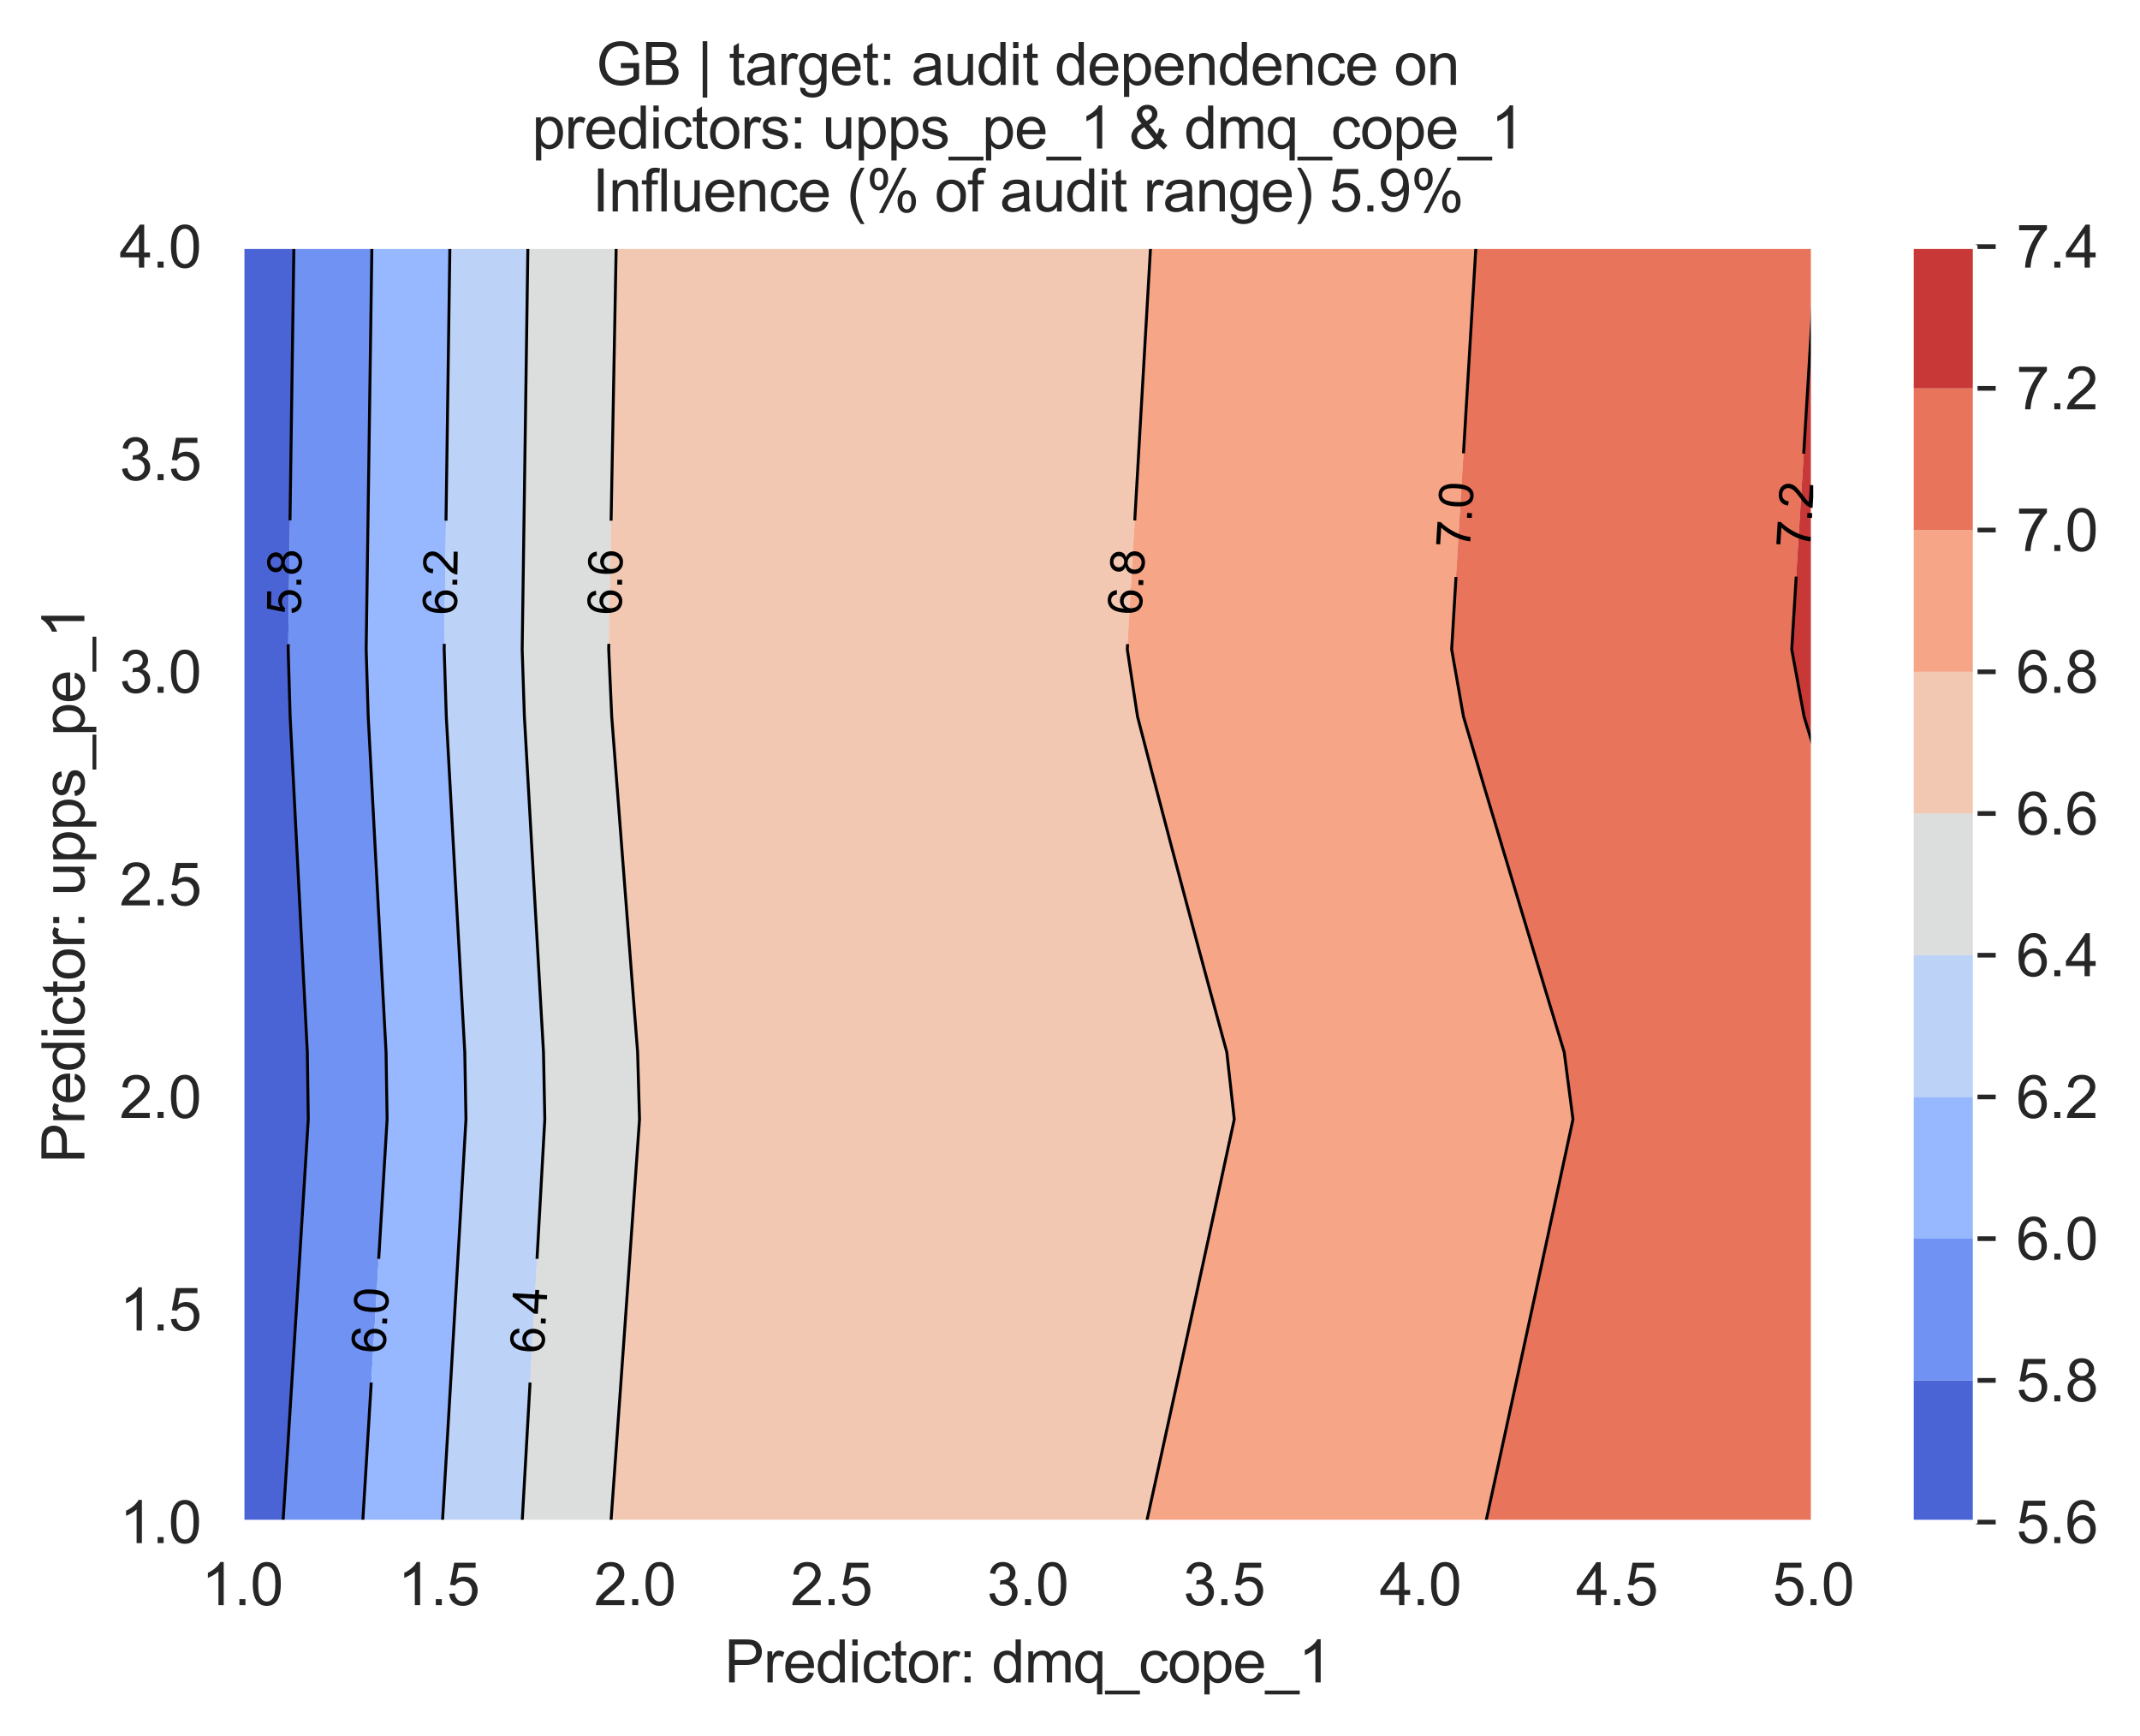 <?xml version="1.0" encoding="utf-8" standalone="no"?>
<!DOCTYPE svg PUBLIC "-//W3C//DTD SVG 1.1//EN"
  "http://www.w3.org/Graphics/SVG/1.1/DTD/svg11.dtd">
<svg xmlns:xlink="http://www.w3.org/1999/xlink" width="364.827pt" height="296.003pt" viewBox="0 0 364.827 296.003" xmlns="http://www.w3.org/2000/svg" version="1.1">
 <defs>
  <style type="text/css">*{stroke-linejoin: round; stroke-linecap: butt}</style>
 </defs>
 <g id="figure_1">
  <g id="patch_1">
   <path d="M 0 296.003 
L 364.827 296.003 
L 364.827 0 
L 0 0 
z
" style="fill: #ffffff"/>
  </g>
  <g id="axes_1">
   <g id="patch_2">
    <path d="M 41.275 259.483 
L 309.115 259.483 
L 309.115 42.043 
L 41.275 42.043 
z
" style="fill: #eaeaf2"/>
   </g>
   <g id="matplotlib.axis_1">
    <g id="xtick_1">
     <g id="line2d_1">
      <path d="M 41.275 259.483 
L 41.275 42.043 
" clip-path="url(#p8c247f3e00)" style="fill: none; stroke: #ffffff; stroke-width: 0.8; stroke-linecap: round"/>
     </g>
     <g id="text_1">
      <!-- 1.0 -->
      <g style="fill: #262626" transform="translate(34.325 273.641)scale(0.1 -0.1)">
       <defs>
        <path id="ArialMT-31" d="M 2384 0 
L 1822 0 
L 1822 3584 
Q 1619 3391 1289 3197 
Q 959 3003 697 2906 
L 697 3450 
Q 1169 3672 1522 3987 
Q 1875 4303 2022 4600 
L 2384 4600 
L 2384 0 
z
" transform="scale(0.016)"/>
        <path id="ArialMT-2e" d="M 581 0 
L 581 641 
L 1222 641 
L 1222 0 
L 581 0 
z
" transform="scale(0.016)"/>
        <path id="ArialMT-30" d="M 266 2259 
Q 266 3072 433 3567 
Q 600 4063 929 4331 
Q 1259 4600 1759 4600 
Q 2128 4600 2406 4451 
Q 2684 4303 2865 4023 
Q 3047 3744 3150 3342 
Q 3253 2941 3253 2259 
Q 3253 1453 3087 958 
Q 2922 463 2592 192 
Q 2263 -78 1759 -78 
Q 1097 -78 719 397 
Q 266 969 266 2259 
z
M 844 2259 
Q 844 1131 1108 757 
Q 1372 384 1759 384 
Q 2147 384 2411 759 
Q 2675 1134 2675 2259 
Q 2675 3391 2411 3762 
Q 2147 4134 1753 4134 
Q 1366 4134 1134 3806 
Q 844 3388 844 2259 
z
" transform="scale(0.016)"/>
       </defs>
       <use xlink:href="#ArialMT-31"/>
       <use xlink:href="#ArialMT-2e" x="55.615"/>
       <use xlink:href="#ArialMT-30" x="83.398"/>
      </g>
     </g>
    </g>
    <g id="xtick_2">
     <g id="line2d_2">
      <path d="M 74.755 259.483 
L 74.755 42.043 
" clip-path="url(#p8c247f3e00)" style="fill: none; stroke: #ffffff; stroke-width: 0.8; stroke-linecap: round"/>
     </g>
     <g id="text_2">
      <!-- 1.5 -->
      <g style="fill: #262626" transform="translate(67.805 273.641)scale(0.1 -0.1)">
       <defs>
        <path id="ArialMT-35" d="M 266 1200 
L 856 1250 
Q 922 819 1161 601 
Q 1400 384 1738 384 
Q 2144 384 2425 690 
Q 2706 997 2706 1503 
Q 2706 1984 2436 2262 
Q 2166 2541 1728 2541 
Q 1456 2541 1237 2417 
Q 1019 2294 894 2097 
L 366 2166 
L 809 4519 
L 3088 4519 
L 3088 3981 
L 1259 3981 
L 1013 2750 
Q 1425 3038 1878 3038 
Q 2478 3038 2890 2622 
Q 3303 2206 3303 1553 
Q 3303 931 2941 478 
Q 2500 -78 1738 -78 
Q 1113 -78 717 272 
Q 322 622 266 1200 
z
" transform="scale(0.016)"/>
       </defs>
       <use xlink:href="#ArialMT-31"/>
       <use xlink:href="#ArialMT-2e" x="55.615"/>
       <use xlink:href="#ArialMT-35" x="83.398"/>
      </g>
     </g>
    </g>
    <g id="xtick_3">
     <g id="line2d_3">
      <path d="M 108.235 259.483 
L 108.235 42.043 
" clip-path="url(#p8c247f3e00)" style="fill: none; stroke: #ffffff; stroke-width: 0.8; stroke-linecap: round"/>
     </g>
     <g id="text_3">
      <!-- 2.0 -->
      <g style="fill: #262626" transform="translate(101.285 273.641)scale(0.1 -0.1)">
       <defs>
        <path id="ArialMT-32" d="M 3222 541 
L 3222 0 
L 194 0 
Q 188 203 259 391 
Q 375 700 629 1000 
Q 884 1300 1366 1694 
Q 2113 2306 2375 2664 
Q 2638 3022 2638 3341 
Q 2638 3675 2398 3904 
Q 2159 4134 1775 4134 
Q 1369 4134 1125 3890 
Q 881 3647 878 3216 
L 300 3275 
Q 359 3922 746 4261 
Q 1134 4600 1788 4600 
Q 2447 4600 2831 4234 
Q 3216 3869 3216 3328 
Q 3216 3053 3103 2787 
Q 2991 2522 2730 2228 
Q 2469 1934 1863 1422 
Q 1356 997 1212 845 
Q 1069 694 975 541 
L 3222 541 
z
" transform="scale(0.016)"/>
       </defs>
       <use xlink:href="#ArialMT-32"/>
       <use xlink:href="#ArialMT-2e" x="55.615"/>
       <use xlink:href="#ArialMT-30" x="83.398"/>
      </g>
     </g>
    </g>
    <g id="xtick_4">
     <g id="line2d_4">
      <path d="M 141.715 259.483 
L 141.715 42.043 
" clip-path="url(#p8c247f3e00)" style="fill: none; stroke: #ffffff; stroke-width: 0.8; stroke-linecap: round"/>
     </g>
     <g id="text_4">
      <!-- 2.5 -->
      <g style="fill: #262626" transform="translate(134.765 273.641)scale(0.1 -0.1)">
       <use xlink:href="#ArialMT-32"/>
       <use xlink:href="#ArialMT-2e" x="55.615"/>
       <use xlink:href="#ArialMT-35" x="83.398"/>
      </g>
     </g>
    </g>
    <g id="xtick_5">
     <g id="line2d_5">
      <path d="M 175.195 259.483 
L 175.195 42.043 
" clip-path="url(#p8c247f3e00)" style="fill: none; stroke: #ffffff; stroke-width: 0.8; stroke-linecap: round"/>
     </g>
     <g id="text_5">
      <!-- 3.0 -->
      <g style="fill: #262626" transform="translate(168.245 273.641)scale(0.1 -0.1)">
       <defs>
        <path id="ArialMT-33" d="M 269 1209 
L 831 1284 
Q 928 806 1161 595 
Q 1394 384 1728 384 
Q 2125 384 2398 659 
Q 2672 934 2672 1341 
Q 2672 1728 2419 1979 
Q 2166 2231 1775 2231 
Q 1616 2231 1378 2169 
L 1441 2663 
Q 1497 2656 1531 2656 
Q 1891 2656 2178 2843 
Q 2466 3031 2466 3422 
Q 2466 3731 2256 3934 
Q 2047 4138 1716 4138 
Q 1388 4138 1169 3931 
Q 950 3725 888 3313 
L 325 3413 
Q 428 3978 793 4289 
Q 1159 4600 1703 4600 
Q 2078 4600 2393 4439 
Q 2709 4278 2876 4000 
Q 3044 3722 3044 3409 
Q 3044 3113 2884 2869 
Q 2725 2625 2413 2481 
Q 2819 2388 3044 2092 
Q 3269 1797 3269 1353 
Q 3269 753 2831 336 
Q 2394 -81 1725 -81 
Q 1122 -81 723 278 
Q 325 638 269 1209 
z
" transform="scale(0.016)"/>
       </defs>
       <use xlink:href="#ArialMT-33"/>
       <use xlink:href="#ArialMT-2e" x="55.615"/>
       <use xlink:href="#ArialMT-30" x="83.398"/>
      </g>
     </g>
    </g>
    <g id="xtick_6">
     <g id="line2d_6">
      <path d="M 208.675 259.483 
L 208.675 42.043 
" clip-path="url(#p8c247f3e00)" style="fill: none; stroke: #ffffff; stroke-width: 0.8; stroke-linecap: round"/>
     </g>
     <g id="text_6">
      <!-- 3.5 -->
      <g style="fill: #262626" transform="translate(201.725 273.641)scale(0.1 -0.1)">
       <use xlink:href="#ArialMT-33"/>
       <use xlink:href="#ArialMT-2e" x="55.615"/>
       <use xlink:href="#ArialMT-35" x="83.398"/>
      </g>
     </g>
    </g>
    <g id="xtick_7">
     <g id="line2d_7">
      <path d="M 242.155 259.483 
L 242.155 42.043 
" clip-path="url(#p8c247f3e00)" style="fill: none; stroke: #ffffff; stroke-width: 0.8; stroke-linecap: round"/>
     </g>
     <g id="text_7">
      <!-- 4.0 -->
      <g style="fill: #262626" transform="translate(235.205 273.641)scale(0.1 -0.1)">
       <defs>
        <path id="ArialMT-34" d="M 2069 0 
L 2069 1097 
L 81 1097 
L 81 1613 
L 2172 4581 
L 2631 4581 
L 2631 1613 
L 3250 1613 
L 3250 1097 
L 2631 1097 
L 2631 0 
L 2069 0 
z
M 2069 1613 
L 2069 3678 
L 634 1613 
L 2069 1613 
z
" transform="scale(0.016)"/>
       </defs>
       <use xlink:href="#ArialMT-34"/>
       <use xlink:href="#ArialMT-2e" x="55.615"/>
       <use xlink:href="#ArialMT-30" x="83.398"/>
      </g>
     </g>
    </g>
    <g id="xtick_8">
     <g id="line2d_8">
      <path d="M 275.635 259.483 
L 275.635 42.043 
" clip-path="url(#p8c247f3e00)" style="fill: none; stroke: #ffffff; stroke-width: 0.8; stroke-linecap: round"/>
     </g>
     <g id="text_8">
      <!-- 4.5 -->
      <g style="fill: #262626" transform="translate(268.685 273.641)scale(0.1 -0.1)">
       <use xlink:href="#ArialMT-34"/>
       <use xlink:href="#ArialMT-2e" x="55.615"/>
       <use xlink:href="#ArialMT-35" x="83.398"/>
      </g>
     </g>
    </g>
    <g id="xtick_9">
     <g id="line2d_9">
      <path d="M 309.115 259.483 
L 309.115 42.043 
" clip-path="url(#p8c247f3e00)" style="fill: none; stroke: #ffffff; stroke-width: 0.8; stroke-linecap: round"/>
     </g>
     <g id="text_9">
      <!-- 5.0 -->
      <g style="fill: #262626" transform="translate(302.165 273.641)scale(0.1 -0.1)">
       <use xlink:href="#ArialMT-35"/>
       <use xlink:href="#ArialMT-2e" x="55.615"/>
       <use xlink:href="#ArialMT-30" x="83.398"/>
      </g>
     </g>
    </g>
    <g id="text_10">
     <!-- Predictor: dmq_cope_1 -->
     <g style="fill: #262626" transform="translate(123.502 286.816)scale(0.1 -0.1)">
      <defs>
       <path id="ArialMT-50" d="M 494 0 
L 494 4581 
L 2222 4581 
Q 2678 4581 2919 4538 
Q 3256 4481 3484 4323 
Q 3713 4166 3852 3881 
Q 3991 3597 3991 3256 
Q 3991 2672 3619 2267 
Q 3247 1863 2275 1863 
L 1100 1863 
L 1100 0 
L 494 0 
z
M 1100 2403 
L 2284 2403 
Q 2872 2403 3119 2622 
Q 3366 2841 3366 3238 
Q 3366 3525 3220 3729 
Q 3075 3934 2838 4000 
Q 2684 4041 2272 4041 
L 1100 4041 
L 1100 2403 
z
" transform="scale(0.016)"/>
       <path id="ArialMT-72" d="M 416 0 
L 416 3319 
L 922 3319 
L 922 2816 
Q 1116 3169 1280 3281 
Q 1444 3394 1641 3394 
Q 1925 3394 2219 3213 
L 2025 2691 
Q 1819 2813 1613 2813 
Q 1428 2813 1281 2702 
Q 1134 2591 1072 2394 
Q 978 2094 978 1738 
L 978 0 
L 416 0 
z
" transform="scale(0.016)"/>
       <path id="ArialMT-65" d="M 2694 1069 
L 3275 997 
Q 3138 488 2766 206 
Q 2394 -75 1816 -75 
Q 1088 -75 661 373 
Q 234 822 234 1631 
Q 234 2469 665 2931 
Q 1097 3394 1784 3394 
Q 2450 3394 2872 2941 
Q 3294 2488 3294 1666 
Q 3294 1616 3291 1516 
L 816 1516 
Q 847 969 1125 678 
Q 1403 388 1819 388 
Q 2128 388 2347 550 
Q 2566 713 2694 1069 
z
M 847 1978 
L 2700 1978 
Q 2663 2397 2488 2606 
Q 2219 2931 1791 2931 
Q 1403 2931 1139 2672 
Q 875 2413 847 1978 
z
" transform="scale(0.016)"/>
       <path id="ArialMT-64" d="M 2575 0 
L 2575 419 
Q 2259 -75 1647 -75 
Q 1250 -75 917 144 
Q 584 363 401 755 
Q 219 1147 219 1656 
Q 219 2153 384 2558 
Q 550 2963 881 3178 
Q 1213 3394 1622 3394 
Q 1922 3394 2156 3267 
Q 2391 3141 2538 2938 
L 2538 4581 
L 3097 4581 
L 3097 0 
L 2575 0 
z
M 797 1656 
Q 797 1019 1065 703 
Q 1334 388 1700 388 
Q 2069 388 2326 689 
Q 2584 991 2584 1609 
Q 2584 2291 2321 2609 
Q 2059 2928 1675 2928 
Q 1300 2928 1048 2622 
Q 797 2316 797 1656 
z
" transform="scale(0.016)"/>
       <path id="ArialMT-69" d="M 425 3934 
L 425 4581 
L 988 4581 
L 988 3934 
L 425 3934 
z
M 425 0 
L 425 3319 
L 988 3319 
L 988 0 
L 425 0 
z
" transform="scale(0.016)"/>
       <path id="ArialMT-63" d="M 2588 1216 
L 3141 1144 
Q 3050 572 2676 248 
Q 2303 -75 1759 -75 
Q 1078 -75 664 370 
Q 250 816 250 1647 
Q 250 2184 428 2587 
Q 606 2991 970 3192 
Q 1334 3394 1763 3394 
Q 2303 3394 2647 3120 
Q 2991 2847 3088 2344 
L 2541 2259 
Q 2463 2594 2264 2762 
Q 2066 2931 1784 2931 
Q 1359 2931 1093 2626 
Q 828 2322 828 1663 
Q 828 994 1084 691 
Q 1341 388 1753 388 
Q 2084 388 2306 591 
Q 2528 794 2588 1216 
z
" transform="scale(0.016)"/>
       <path id="ArialMT-74" d="M 1650 503 
L 1731 6 
Q 1494 -44 1306 -44 
Q 1000 -44 831 53 
Q 663 150 594 308 
Q 525 466 525 972 
L 525 2881 
L 113 2881 
L 113 3319 
L 525 3319 
L 525 4141 
L 1084 4478 
L 1084 3319 
L 1650 3319 
L 1650 2881 
L 1084 2881 
L 1084 941 
Q 1084 700 1114 631 
Q 1144 563 1211 522 
Q 1278 481 1403 481 
Q 1497 481 1650 503 
z
" transform="scale(0.016)"/>
       <path id="ArialMT-6f" d="M 213 1659 
Q 213 2581 725 3025 
Q 1153 3394 1769 3394 
Q 2453 3394 2887 2945 
Q 3322 2497 3322 1706 
Q 3322 1066 3130 698 
Q 2938 331 2570 128 
Q 2203 -75 1769 -75 
Q 1072 -75 642 372 
Q 213 819 213 1659 
z
M 791 1659 
Q 791 1022 1069 705 
Q 1347 388 1769 388 
Q 2188 388 2466 706 
Q 2744 1025 2744 1678 
Q 2744 2294 2464 2611 
Q 2184 2928 1769 2928 
Q 1347 2928 1069 2612 
Q 791 2297 791 1659 
z
" transform="scale(0.016)"/>
       <path id="ArialMT-3a" d="M 578 2678 
L 578 3319 
L 1219 3319 
L 1219 2678 
L 578 2678 
z
M 578 0 
L 578 641 
L 1219 641 
L 1219 0 
L 578 0 
z
" transform="scale(0.016)"/>
       <path id="ArialMT-20" transform="scale(0.016)"/>
       <path id="ArialMT-6d" d="M 422 0 
L 422 3319 
L 925 3319 
L 925 2853 
Q 1081 3097 1340 3245 
Q 1600 3394 1931 3394 
Q 2300 3394 2536 3241 
Q 2772 3088 2869 2813 
Q 3263 3394 3894 3394 
Q 4388 3394 4653 3120 
Q 4919 2847 4919 2278 
L 4919 0 
L 4359 0 
L 4359 2091 
Q 4359 2428 4304 2576 
Q 4250 2725 4106 2815 
Q 3963 2906 3769 2906 
Q 3419 2906 3187 2673 
Q 2956 2441 2956 1928 
L 2956 0 
L 2394 0 
L 2394 2156 
Q 2394 2531 2256 2718 
Q 2119 2906 1806 2906 
Q 1569 2906 1367 2781 
Q 1166 2656 1075 2415 
Q 984 2175 984 1722 
L 984 0 
L 422 0 
z
" transform="scale(0.016)"/>
       <path id="ArialMT-71" d="M 2538 -1272 
L 2538 353 
Q 2406 169 2170 47 
Q 1934 -75 1669 -75 
Q 1078 -75 651 397 
Q 225 869 225 1691 
Q 225 2191 398 2587 
Q 572 2984 901 3189 
Q 1231 3394 1625 3394 
Q 2241 3394 2594 2875 
L 2594 3319 
L 3100 3319 
L 3100 -1272 
L 2538 -1272 
z
M 803 1669 
Q 803 1028 1072 708 
Q 1341 388 1716 388 
Q 2075 388 2334 692 
Q 2594 997 2594 1619 
Q 2594 2281 2320 2615 
Q 2047 2950 1678 2950 
Q 1313 2950 1058 2639 
Q 803 2328 803 1669 
z
" transform="scale(0.016)"/>
       <path id="ArialMT-5f" d="M -97 -1272 
L -97 -866 
L 3631 -866 
L 3631 -1272 
L -97 -1272 
z
" transform="scale(0.016)"/>
       <path id="ArialMT-70" d="M 422 -1272 
L 422 3319 
L 934 3319 
L 934 2888 
Q 1116 3141 1344 3267 
Q 1572 3394 1897 3394 
Q 2322 3394 2647 3175 
Q 2972 2956 3137 2557 
Q 3303 2159 3303 1684 
Q 3303 1175 3120 767 
Q 2938 359 2589 142 
Q 2241 -75 1856 -75 
Q 1575 -75 1351 44 
Q 1128 163 984 344 
L 984 -1272 
L 422 -1272 
z
M 931 1641 
Q 931 1000 1190 694 
Q 1450 388 1819 388 
Q 2194 388 2461 705 
Q 2728 1022 2728 1688 
Q 2728 2322 2467 2637 
Q 2206 2953 1844 2953 
Q 1484 2953 1207 2617 
Q 931 2281 931 1641 
z
" transform="scale(0.016)"/>
      </defs>
      <use xlink:href="#ArialMT-50"/>
      <use xlink:href="#ArialMT-72" x="66.699"/>
      <use xlink:href="#ArialMT-65" x="100"/>
      <use xlink:href="#ArialMT-64" x="155.615"/>
      <use xlink:href="#ArialMT-69" x="211.23"/>
      <use xlink:href="#ArialMT-63" x="233.447"/>
      <use xlink:href="#ArialMT-74" x="283.447"/>
      <use xlink:href="#ArialMT-6f" x="311.23"/>
      <use xlink:href="#ArialMT-72" x="366.846"/>
      <use xlink:href="#ArialMT-3a" x="400.146"/>
      <use xlink:href="#ArialMT-20" x="427.93"/>
      <use xlink:href="#ArialMT-64" x="455.713"/>
      <use xlink:href="#ArialMT-6d" x="511.328"/>
      <use xlink:href="#ArialMT-71" x="594.629"/>
      <use xlink:href="#ArialMT-5f" x="650.244"/>
      <use xlink:href="#ArialMT-63" x="705.859"/>
      <use xlink:href="#ArialMT-6f" x="755.859"/>
      <use xlink:href="#ArialMT-70" x="811.475"/>
      <use xlink:href="#ArialMT-65" x="867.09"/>
      <use xlink:href="#ArialMT-5f" x="922.705"/>
      <use xlink:href="#ArialMT-31" x="978.32"/>
     </g>
    </g>
   </g>
   <g id="matplotlib.axis_2">
    <g id="ytick_1">
     <g id="line2d_10">
      <path d="M 41.275 259.483 
L 309.115 259.483 
" clip-path="url(#p8c247f3e00)" style="fill: none; stroke: #ffffff; stroke-width: 0.8; stroke-linecap: round"/>
     </g>
     <g id="text_11">
      <!-- 1.0 -->
      <g style="fill: #262626" transform="translate(20.375 263.062)scale(0.1 -0.1)">
       <use xlink:href="#ArialMT-31"/>
       <use xlink:href="#ArialMT-2e" x="55.615"/>
       <use xlink:href="#ArialMT-30" x="83.398"/>
      </g>
     </g>
    </g>
    <g id="ytick_2">
     <g id="line2d_11">
      <path d="M 41.275 223.243 
L 309.115 223.243 
" clip-path="url(#p8c247f3e00)" style="fill: none; stroke: #ffffff; stroke-width: 0.8; stroke-linecap: round"/>
     </g>
     <g id="text_12">
      <!-- 1.5 -->
      <g style="fill: #262626" transform="translate(20.375 226.822)scale(0.1 -0.1)">
       <use xlink:href="#ArialMT-31"/>
       <use xlink:href="#ArialMT-2e" x="55.615"/>
       <use xlink:href="#ArialMT-35" x="83.398"/>
      </g>
     </g>
    </g>
    <g id="ytick_3">
     <g id="line2d_12">
      <path d="M 41.275 187.003 
L 309.115 187.003 
" clip-path="url(#p8c247f3e00)" style="fill: none; stroke: #ffffff; stroke-width: 0.8; stroke-linecap: round"/>
     </g>
     <g id="text_13">
      <!-- 2.0 -->
      <g style="fill: #262626" transform="translate(20.375 190.582)scale(0.1 -0.1)">
       <use xlink:href="#ArialMT-32"/>
       <use xlink:href="#ArialMT-2e" x="55.615"/>
       <use xlink:href="#ArialMT-30" x="83.398"/>
      </g>
     </g>
    </g>
    <g id="ytick_4">
     <g id="line2d_13">
      <path d="M 41.275 150.763 
L 309.115 150.763 
" clip-path="url(#p8c247f3e00)" style="fill: none; stroke: #ffffff; stroke-width: 0.8; stroke-linecap: round"/>
     </g>
     <g id="text_14">
      <!-- 2.5 -->
      <g style="fill: #262626" transform="translate(20.375 154.342)scale(0.1 -0.1)">
       <use xlink:href="#ArialMT-32"/>
       <use xlink:href="#ArialMT-2e" x="55.615"/>
       <use xlink:href="#ArialMT-35" x="83.398"/>
      </g>
     </g>
    </g>
    <g id="ytick_5">
     <g id="line2d_14">
      <path d="M 41.275 114.523 
L 309.115 114.523 
" clip-path="url(#p8c247f3e00)" style="fill: none; stroke: #ffffff; stroke-width: 0.8; stroke-linecap: round"/>
     </g>
     <g id="text_15">
      <!-- 3.0 -->
      <g style="fill: #262626" transform="translate(20.375 118.102)scale(0.1 -0.1)">
       <use xlink:href="#ArialMT-33"/>
       <use xlink:href="#ArialMT-2e" x="55.615"/>
       <use xlink:href="#ArialMT-30" x="83.398"/>
      </g>
     </g>
    </g>
    <g id="ytick_6">
     <g id="line2d_15">
      <path d="M 41.275 78.283 
L 309.115 78.283 
" clip-path="url(#p8c247f3e00)" style="fill: none; stroke: #ffffff; stroke-width: 0.8; stroke-linecap: round"/>
     </g>
     <g id="text_16">
      <!-- 3.5 -->
      <g style="fill: #262626" transform="translate(20.375 81.862)scale(0.1 -0.1)">
       <use xlink:href="#ArialMT-33"/>
       <use xlink:href="#ArialMT-2e" x="55.615"/>
       <use xlink:href="#ArialMT-35" x="83.398"/>
      </g>
     </g>
    </g>
    <g id="ytick_7">
     <g id="line2d_16">
      <path d="M 41.275 42.043 
L 309.115 42.043 
" clip-path="url(#p8c247f3e00)" style="fill: none; stroke: #ffffff; stroke-width: 0.8; stroke-linecap: round"/>
     </g>
     <g id="text_17">
      <!-- 4.0 -->
      <g style="fill: #262626" transform="translate(20.375 45.622)scale(0.1 -0.1)">
       <use xlink:href="#ArialMT-34"/>
       <use xlink:href="#ArialMT-2e" x="55.615"/>
       <use xlink:href="#ArialMT-30" x="83.398"/>
      </g>
     </g>
    </g>
    <g id="text_18">
     <!-- Predictor: upps_pe_1 -->
     <g style="fill: #262626" transform="translate(14.387 198.291)rotate(-90)scale(0.1 -0.1)">
      <defs>
       <path id="ArialMT-75" d="M 2597 0 
L 2597 488 
Q 2209 -75 1544 -75 
Q 1250 -75 995 37 
Q 741 150 617 320 
Q 494 491 444 738 
Q 409 903 409 1263 
L 409 3319 
L 972 3319 
L 972 1478 
Q 972 1038 1006 884 
Q 1059 663 1231 536 
Q 1403 409 1656 409 
Q 1909 409 2131 539 
Q 2353 669 2445 892 
Q 2538 1116 2538 1541 
L 2538 3319 
L 3100 3319 
L 3100 0 
L 2597 0 
z
" transform="scale(0.016)"/>
       <path id="ArialMT-73" d="M 197 991 
L 753 1078 
Q 800 744 1014 566 
Q 1228 388 1613 388 
Q 2000 388 2187 545 
Q 2375 703 2375 916 
Q 2375 1106 2209 1216 
Q 2094 1291 1634 1406 
Q 1016 1563 777 1677 
Q 538 1791 414 1992 
Q 291 2194 291 2438 
Q 291 2659 392 2848 
Q 494 3038 669 3163 
Q 800 3259 1026 3326 
Q 1253 3394 1513 3394 
Q 1903 3394 2198 3281 
Q 2494 3169 2634 2976 
Q 2775 2784 2828 2463 
L 2278 2388 
Q 2241 2644 2061 2787 
Q 1881 2931 1553 2931 
Q 1166 2931 1000 2803 
Q 834 2675 834 2503 
Q 834 2394 903 2306 
Q 972 2216 1119 2156 
Q 1203 2125 1616 2013 
Q 2213 1853 2448 1751 
Q 2684 1650 2818 1456 
Q 2953 1263 2953 975 
Q 2953 694 2789 445 
Q 2625 197 2315 61 
Q 2006 -75 1616 -75 
Q 969 -75 630 194 
Q 291 463 197 991 
z
" transform="scale(0.016)"/>
      </defs>
      <use xlink:href="#ArialMT-50"/>
      <use xlink:href="#ArialMT-72" x="66.699"/>
      <use xlink:href="#ArialMT-65" x="100"/>
      <use xlink:href="#ArialMT-64" x="155.615"/>
      <use xlink:href="#ArialMT-69" x="211.23"/>
      <use xlink:href="#ArialMT-63" x="233.447"/>
      <use xlink:href="#ArialMT-74" x="283.447"/>
      <use xlink:href="#ArialMT-6f" x="311.23"/>
      <use xlink:href="#ArialMT-72" x="366.846"/>
      <use xlink:href="#ArialMT-3a" x="400.146"/>
      <use xlink:href="#ArialMT-20" x="427.93"/>
      <use xlink:href="#ArialMT-75" x="455.713"/>
      <use xlink:href="#ArialMT-70" x="511.328"/>
      <use xlink:href="#ArialMT-70" x="566.943"/>
      <use xlink:href="#ArialMT-73" x="622.559"/>
      <use xlink:href="#ArialMT-5f" x="672.559"/>
      <use xlink:href="#ArialMT-70" x="728.174"/>
      <use xlink:href="#ArialMT-65" x="783.789"/>
      <use xlink:href="#ArialMT-5f" x="839.404"/>
      <use xlink:href="#ArialMT-31" x="895.02"/>
     </g>
    </g>
   </g>
   <g id="PathCollection_1">
    <path d="M 48.973 248.039 
L 49.694 236.595 
L 50.413 225.15 
L 51.129 213.706 
L 51.843 202.262 
L 52.554 190.818 
L 52.395 179.374 
L 51.805 167.929 
L 51.217 156.485 
L 50.63 145.041 
L 50.045 133.597 
L 49.462 122.153 
L 49.129 110.708 
L 49.291 99.264 
L 49.453 87.82 
L 49.615 76.376 
L 49.777 64.932 
L 49.939 53.487 
L 50.101 42.043 
L 41.275 42.043 
L 41.275 53.487 
L 41.275 64.932 
L 41.275 76.376 
L 41.275 87.82 
L 41.275 99.264 
L 41.275 110.708 
L 41.275 122.153 
L 41.275 133.597 
L 41.275 145.041 
L 41.275 156.485 
L 41.275 167.929 
L 41.275 179.374 
L 41.275 190.818 
L 41.275 202.262 
L 41.275 213.706 
L 41.275 225.15 
L 41.275 236.595 
L 41.275 248.039 
L 41.275 259.483 
L 48.249 259.483 
z
" clip-path="url(#p8c247f3e00)" style="fill: #4b64d5"/>
   </g>
   <g id="PathCollection_2">
    <path d="M 55.372 259.483 
L 61.838 259.483 
L 62.537 248.039 
L 63.234 236.595 
L 63.928 225.15 
L 64.62 213.706 
L 65.309 202.262 
L 65.996 190.818 
L 65.815 179.374 
L 65.203 167.929 
L 64.593 156.485 
L 63.985 145.041 
L 63.379 133.597 
L 62.774 122.153 
L 62.427 110.708 
L 62.589 99.264 
L 62.751 87.82 
L 62.913 76.376 
L 63.075 64.932 
L 63.237 53.487 
L 63.399 42.043 
L 55.372 42.043 
L 50.101 42.043 
L 49.939 53.487 
L 49.777 64.932 
L 49.615 76.376 
L 49.453 87.82 
L 49.291 99.264 
L 49.129 110.708 
L 49.462 122.153 
L 50.045 133.597 
L 50.63 145.041 
L 51.217 156.485 
L 51.805 167.929 
L 52.395 179.374 
L 52.554 190.818 
L 51.843 202.262 
L 51.129 213.706 
L 50.413 225.15 
L 49.694 236.595 
L 48.973 248.039 
L 48.249 259.483 
z
" clip-path="url(#p8c247f3e00)" style="fill: #6f92f3"/>
   </g>
   <g id="PathCollection_3">
    <path d="M 69.469 259.483 
L 75.427 259.483 
L 76.102 248.039 
L 76.774 236.595 
L 77.443 225.15 
L 78.111 213.706 
L 78.775 202.262 
L 79.438 190.818 
L 79.235 179.374 
L 78.601 167.929 
L 77.969 156.485 
L 77.34 145.041 
L 76.712 133.597 
L 76.086 122.153 
L 75.724 110.708 
L 75.886 99.264 
L 76.049 87.82 
L 76.211 76.376 
L 76.373 64.932 
L 76.535 53.487 
L 76.697 42.043 
L 69.469 42.043 
L 63.399 42.043 
L 63.237 53.487 
L 63.075 64.932 
L 62.913 76.376 
L 62.751 87.82 
L 62.589 99.264 
L 62.427 110.708 
L 62.774 122.153 
L 63.379 133.597 
L 63.985 145.041 
L 64.593 156.485 
L 65.203 167.929 
L 65.815 179.374 
L 65.996 190.818 
L 65.309 202.262 
L 64.62 213.706 
L 63.928 225.15 
L 63.234 236.595 
L 62.537 248.039 
L 61.838 259.483 
z
" clip-path="url(#p8c247f3e00)" style="fill: #97b8ff"/>
   </g>
   <g id="PathCollection_4">
    <path d="M 83.566 259.483 
L 89.016 259.483 
L 89.666 248.039 
L 90.314 236.595 
L 90.959 225.15 
L 91.601 213.706 
L 92.242 202.262 
L 92.88 190.818 
L 92.654 179.374 
L 91.999 167.929 
L 91.346 156.485 
L 90.694 145.041 
L 90.045 133.597 
L 89.398 122.153 
L 89.022 110.708 
L 89.184 99.264 
L 89.346 87.82 
L 89.508 76.376 
L 89.67 64.932 
L 89.833 53.487 
L 89.995 42.043 
L 83.566 42.043 
L 76.697 42.043 
L 76.535 53.487 
L 76.373 64.932 
L 76.211 76.376 
L 76.049 87.82 
L 75.886 99.264 
L 75.724 110.708 
L 76.086 122.153 
L 76.712 133.597 
L 77.34 145.041 
L 77.969 156.485 
L 78.601 167.929 
L 79.235 179.374 
L 79.438 190.818 
L 78.775 202.262 
L 78.111 213.706 
L 77.443 225.15 
L 76.774 236.595 
L 76.102 248.039 
L 75.427 259.483 
z
" clip-path="url(#p8c247f3e00)" style="fill: #bcd2f7"/>
   </g>
   <g id="PathCollection_5">
    <path d="M 97.662 259.483 
L 104.151 259.483 
L 104.971 248.039 
L 105.788 236.595 
L 106.602 225.15 
L 107.413 213.706 
L 108.221 202.262 
L 109.026 190.818 
L 108.7 179.374 
L 107.811 167.929 
L 106.925 156.485 
L 106.042 145.041 
L 105.163 133.597 
L 104.285 122.153 
L 103.773 110.708 
L 103.986 99.264 
L 104.198 87.82 
L 104.411 76.376 
L 104.623 64.932 
L 104.836 53.487 
L 105.048 42.043 
L 97.662 42.043 
L 89.995 42.043 
L 89.833 53.487 
L 89.67 64.932 
L 89.508 76.376 
L 89.346 87.82 
L 89.184 99.264 
L 89.022 110.708 
L 89.398 122.153 
L 90.045 133.597 
L 90.694 145.041 
L 91.346 156.485 
L 91.999 167.929 
L 92.654 179.374 
L 92.88 190.818 
L 92.242 202.262 
L 91.601 213.706 
L 90.959 225.15 
L 90.314 236.595 
L 89.666 248.039 
L 89.016 259.483 
z
" clip-path="url(#p8c247f3e00)" style="fill: #dcdddd"/>
   </g>
   <g id="PathCollection_6">
    <path d="M 111.759 259.483 
L 125.856 259.483 
L 139.953 259.483 
L 154.05 259.483 
L 168.147 259.483 
L 182.243 259.483 
L 195.464 259.483 
L 196.34 255.493 
L 197.975 248.039 
L 200.479 236.595 
L 202.975 225.15 
L 205.464 213.706 
L 207.945 202.262 
L 210.418 190.818 
L 209.143 179.374 
L 206.028 167.929 
L 202.949 156.485 
L 199.905 145.041 
L 196.898 133.597 
L 196.34 131.462 
L 193.924 122.153 
L 192.182 110.708 
L 192.844 99.264 
L 193.506 87.82 
L 194.168 76.376 
L 194.83 64.932 
L 195.492 53.487 
L 196.154 42.043 
L 182.243 42.043 
L 168.147 42.043 
L 154.05 42.043 
L 139.953 42.043 
L 125.856 42.043 
L 111.759 42.043 
L 105.048 42.043 
L 104.836 53.487 
L 104.623 64.932 
L 104.411 76.376 
L 104.198 87.82 
L 103.986 99.264 
L 103.773 110.708 
L 104.285 122.153 
L 105.163 133.597 
L 106.042 145.041 
L 106.925 156.485 
L 107.811 167.929 
L 108.7 179.374 
L 109.026 190.818 
L 108.221 202.262 
L 107.413 213.706 
L 106.602 225.15 
L 105.788 236.595 
L 104.971 248.039 
L 104.151 259.483 
z
" clip-path="url(#p8c247f3e00)" style="fill: #f3c8b2"/>
   </g>
   <g id="PathCollection_7">
    <path d="M 196.34 259.483 
L 210.437 259.483 
L 224.534 259.483 
L 238.631 259.483 
L 252.728 259.483 
L 253.302 259.483 
L 255.791 248.039 
L 258.275 236.595 
L 260.753 225.15 
L 263.227 213.706 
L 265.695 202.262 
L 266.824 197.02 
L 268.159 190.818 
L 266.824 180.604 
L 266.664 179.374 
L 263.2 167.929 
L 259.747 156.485 
L 256.303 145.041 
L 252.87 133.597 
L 252.728 133.121 
L 249.49 122.153 
L 247.478 110.708 
L 248.167 99.264 
L 248.857 87.82 
L 249.547 76.376 
L 250.237 64.932 
L 250.926 53.487 
L 251.616 42.043 
L 238.631 42.043 
L 224.534 42.043 
L 210.437 42.043 
L 196.34 42.043 
L 196.154 42.043 
L 195.492 53.487 
L 194.83 64.932 
L 194.168 76.376 
L 193.506 87.82 
L 192.844 99.264 
L 192.182 110.708 
L 193.924 122.153 
L 196.34 131.462 
L 196.898 133.597 
L 199.905 145.041 
L 202.949 156.485 
L 206.028 167.929 
L 209.143 179.374 
L 210.418 190.818 
L 207.945 202.262 
L 205.464 213.706 
L 202.975 225.15 
L 200.479 236.595 
L 197.975 248.039 
L 196.34 255.493 
L 195.464 259.483 
z
" clip-path="url(#p8c247f3e00)" style="fill: #f6a586"/>
   </g>
   <g id="PathCollection_8">
    <path d="M 266.824 259.483 
L 280.921 259.483 
L 295.018 259.483 
L 309.115 259.483 
L 309.115 248.039 
L 309.115 236.595 
L 309.115 225.15 
L 309.115 213.706 
L 309.115 202.262 
L 309.115 190.818 
L 309.115 179.374 
L 309.115 167.929 
L 309.115 156.485 
L 309.115 145.041 
L 309.115 133.597 
L 309.115 127.238 
L 307.557 122.153 
L 305.457 110.708 
L 306.157 99.264 
L 306.856 87.82 
L 307.556 76.376 
L 308.255 64.932 
L 308.955 53.487 
L 309.115 50.863 
L 309.115 42.043 
L 295.018 42.043 
L 280.921 42.043 
L 266.824 42.043 
L 252.728 42.043 
L 251.616 42.043 
L 250.926 53.487 
L 250.237 64.932 
L 249.547 76.376 
L 248.857 87.82 
L 248.167 99.264 
L 247.478 110.708 
L 249.49 122.153 
L 252.728 133.121 
L 252.87 133.597 
L 256.303 145.041 
L 259.747 156.485 
L 263.2 167.929 
L 266.664 179.374 
L 266.824 180.604 
L 268.159 190.818 
L 266.824 197.02 
L 265.695 202.262 
L 263.227 213.706 
L 260.753 225.15 
L 258.275 236.595 
L 255.791 248.039 
L 253.302 259.483 
z
" clip-path="url(#p8c247f3e00)" style="fill: #e7745b"/>
   </g>
   <g id="PathCollection_9">
    <path d="M 309.115 127.238 
L 309.115 122.153 
L 309.115 110.708 
L 309.115 99.264 
L 309.115 87.82 
L 309.115 76.376 
L 309.115 64.932 
L 309.115 53.487 
L 309.115 50.863 
L 308.955 53.487 
L 308.255 64.932 
L 307.556 76.376 
L 306.856 87.82 
L 306.157 99.264 
L 305.457 110.708 
L 307.557 122.153 
z
" clip-path="url(#p8c247f3e00)" style="fill: #c83836"/>
   </g>
   <g id="PathCollection_10"/>
   <g id="PathCollection_11">
    <path d="M 50.101 42.043 
L 49.939 53.487 
L 49.777 64.932 
L 49.615 76.376 
L 49.453 87.82 
L 49.44 88.703 
" clip-path="url(#p8c247f3e00)" style="fill: none; stroke: #000000; stroke-width: 0.5"/>
    <path d="M 49.141 109.826 
L 49.129 110.708 
L 49.462 122.153 
L 50.045 133.597 
L 50.63 145.041 
L 51.217 156.485 
L 51.805 167.929 
L 52.395 179.374 
L 52.554 190.818 
L 51.843 202.262 
L 51.129 213.706 
L 50.413 225.15 
L 49.694 236.595 
L 48.973 248.039 
L 48.249 259.483 
" clip-path="url(#p8c247f3e00)" style="fill: none; stroke: #000000; stroke-width: 0.5"/>
   </g>
   <g id="PathCollection_12">
    <path d="M 63.399 42.043 
L 63.237 53.487 
L 63.075 64.932 
L 62.913 76.376 
L 62.751 87.82 
L 62.589 99.264 
L 62.427 110.708 
L 62.774 122.153 
L 63.379 133.597 
L 63.985 145.041 
L 64.593 156.485 
L 65.203 167.929 
L 65.815 179.374 
L 65.996 190.818 
L 65.309 202.262 
L 64.62 213.706 
L 64.565 214.607 
" clip-path="url(#p8c247f3e00)" style="fill: none; stroke: #000000; stroke-width: 0.5"/>
    <path d="M 63.289 235.694 
L 63.234 236.595 
L 62.537 248.039 
L 61.838 259.483 
" clip-path="url(#p8c247f3e00)" style="fill: none; stroke: #000000; stroke-width: 0.5"/>
   </g>
   <g id="PathCollection_13">
    <path d="M 76.697 42.043 
L 76.535 53.487 
L 76.373 64.932 
L 76.211 76.376 
L 76.049 87.82 
L 76.035 88.765 
" clip-path="url(#p8c247f3e00)" style="fill: none; stroke: #000000; stroke-width: 0.5"/>
    <path d="M 75.738 109.763 
L 75.724 110.708 
L 76.086 122.153 
L 76.712 133.597 
L 77.34 145.041 
L 77.969 156.485 
L 78.601 167.929 
L 79.235 179.374 
L 79.438 190.818 
L 78.775 202.262 
L 78.111 213.706 
L 77.443 225.15 
L 76.774 236.595 
L 76.102 248.039 
L 75.427 259.483 
" clip-path="url(#p8c247f3e00)" style="fill: none; stroke: #000000; stroke-width: 0.5"/>
   </g>
   <g id="PathCollection_14">
    <path d="M 89.995 42.043 
L 89.833 53.487 
L 89.67 64.932 
L 89.508 76.376 
L 89.346 87.82 
L 89.184 99.264 
L 89.022 110.708 
L 89.398 122.153 
L 90.045 133.597 
L 90.694 145.041 
L 91.346 156.485 
L 91.999 167.929 
L 92.654 179.374 
L 92.88 190.818 
L 92.242 202.262 
L 91.601 213.706 
L 91.551 214.605 
" clip-path="url(#p8c247f3e00)" style="fill: none; stroke: #000000; stroke-width: 0.5"/>
    <path d="M 90.364 235.696 
L 90.314 236.595 
L 89.666 248.039 
L 89.016 259.483 
" clip-path="url(#p8c247f3e00)" style="fill: none; stroke: #000000; stroke-width: 0.5"/>
   </g>
   <g id="PathCollection_15">
    <path d="M 105.048 42.043 
L 104.836 53.487 
L 104.623 64.932 
L 104.411 76.376 
L 104.198 87.82 
L 104.181 88.766 
" clip-path="url(#p8c247f3e00)" style="fill: none; stroke: #000000; stroke-width: 0.5"/>
    <path d="M 103.791 109.762 
L 103.773 110.708 
L 104.285 122.153 
L 105.163 133.597 
L 106.042 145.041 
L 106.925 156.485 
L 107.811 167.929 
L 108.7 179.374 
L 109.026 190.818 
L 108.221 202.262 
L 107.413 213.706 
L 106.602 225.15 
L 105.788 236.595 
L 104.971 248.039 
L 104.151 259.483 
" clip-path="url(#p8c247f3e00)" style="fill: none; stroke: #000000; stroke-width: 0.5"/>
   </g>
   <g id="PathCollection_16">
    <path d="M 196.154 42.043 
L 195.492 53.487 
L 194.83 64.932 
L 194.168 76.376 
L 193.506 87.82 
L 193.454 88.719 
" clip-path="url(#p8c247f3e00)" style="fill: none; stroke: #000000; stroke-width: 0.5"/>
    <path d="M 192.234 109.809 
L 192.182 110.708 
L 193.924 122.153 
L 196.34 131.462 
L 196.898 133.597 
L 199.905 145.041 
L 202.949 156.485 
L 206.028 167.929 
L 209.143 179.374 
L 210.418 190.818 
L 207.945 202.262 
L 205.464 213.706 
L 202.975 225.15 
L 200.479 236.595 
L 197.975 248.039 
L 196.34 255.493 
L 195.464 259.483 
" clip-path="url(#p8c247f3e00)" style="fill: none; stroke: #000000; stroke-width: 0.5"/>
   </g>
   <g id="PathCollection_17">
    <path d="M 251.616 42.043 
L 250.926 53.487 
L 250.237 64.932 
L 249.547 76.376 
L 249.493 77.277 
" clip-path="url(#p8c247f3e00)" style="fill: none; stroke: #000000; stroke-width: 0.5"/>
    <path d="M 248.222 98.363 
L 248.167 99.264 
L 247.478 110.708 
L 249.49 122.153 
L 252.728 133.121 
L 252.87 133.597 
L 256.303 145.041 
L 259.747 156.485 
L 263.2 167.929 
L 266.664 179.374 
L 266.824 180.604 
L 268.159 190.818 
L 266.824 197.02 
L 265.695 202.262 
L 263.227 213.706 
L 260.753 225.15 
L 258.275 236.595 
L 255.791 248.039 
L 253.302 259.483 
" clip-path="url(#p8c247f3e00)" style="fill: none; stroke: #000000; stroke-width: 0.5"/>
   </g>
   <g id="PathCollection_18">
    <path d="M 309.115 50.863 
L 308.955 53.487 
L 308.255 64.932 
L 307.556 76.376 
L 307.497 77.34 
" clip-path="url(#p8c247f3e00)" style="fill: none; stroke: #000000; stroke-width: 0.5"/>
    <path d="M 306.216 98.3 
L 306.157 99.264 
L 305.457 110.708 
L 307.557 122.153 
L 309.115 127.238 
" clip-path="url(#p8c247f3e00)" style="fill: none; stroke: #000000; stroke-width: 0.5"/>
   </g>
   <g id="PathCollection_19"/>
   <g id="patch_3">
    <path d="M 41.275 259.483 
L 41.275 42.043 
" style="fill: none; stroke: #ffffff; stroke-width: 0.8; stroke-linejoin: miter; stroke-linecap: square"/>
   </g>
   <g id="patch_4">
    <path d="M 309.115 259.483 
L 309.115 42.043 
" style="fill: none; stroke: #ffffff; stroke-width: 0.8; stroke-linejoin: miter; stroke-linecap: square"/>
   </g>
   <g id="patch_5">
    <path d="M 41.275 259.483 
L 309.115 259.483 
" style="fill: none; stroke: #ffffff; stroke-width: 0.8; stroke-linejoin: miter; stroke-linecap: square"/>
   </g>
   <g id="patch_6">
    <path d="M 41.275 42.043 
L 309.115 42.043 
" style="fill: none; stroke: #ffffff; stroke-width: 0.8; stroke-linejoin: miter; stroke-linecap: square"/>
   </g>
   <g id="text_19">
    <!-- GB | target: audit dependence on -->
    <g style="fill: #262626" transform="translate(101.626 14.48)scale(0.1 -0.1)">
     <defs>
      <path id="ArialMT-47" d="M 2638 1797 
L 2638 2334 
L 4578 2338 
L 4578 638 
Q 4131 281 3656 101 
Q 3181 -78 2681 -78 
Q 2006 -78 1454 211 
Q 903 500 622 1047 
Q 341 1594 341 2269 
Q 341 2938 620 3517 
Q 900 4097 1425 4378 
Q 1950 4659 2634 4659 
Q 3131 4659 3532 4498 
Q 3934 4338 4162 4050 
Q 4391 3763 4509 3300 
L 3963 3150 
Q 3859 3500 3706 3700 
Q 3553 3900 3268 4020 
Q 2984 4141 2638 4141 
Q 2222 4141 1919 4014 
Q 1616 3888 1430 3681 
Q 1244 3475 1141 3228 
Q 966 2803 966 2306 
Q 966 1694 1177 1281 
Q 1388 869 1791 669 
Q 2194 469 2647 469 
Q 3041 469 3416 620 
Q 3791 772 3984 944 
L 3984 1797 
L 2638 1797 
z
" transform="scale(0.016)"/>
      <path id="ArialMT-42" d="M 469 0 
L 469 4581 
L 2188 4581 
Q 2713 4581 3030 4442 
Q 3347 4303 3526 4014 
Q 3706 3725 3706 3409 
Q 3706 3116 3547 2856 
Q 3388 2597 3066 2438 
Q 3481 2316 3704 2022 
Q 3928 1728 3928 1328 
Q 3928 1006 3792 729 
Q 3656 453 3456 303 
Q 3256 153 2954 76 
Q 2653 0 2216 0 
L 469 0 
z
M 1075 2656 
L 2066 2656 
Q 2469 2656 2644 2709 
Q 2875 2778 2992 2937 
Q 3109 3097 3109 3338 
Q 3109 3566 3000 3739 
Q 2891 3913 2687 3977 
Q 2484 4041 1991 4041 
L 1075 4041 
L 1075 2656 
z
M 1075 541 
L 2216 541 
Q 2509 541 2628 563 
Q 2838 600 2978 687 
Q 3119 775 3209 942 
Q 3300 1109 3300 1328 
Q 3300 1584 3169 1773 
Q 3038 1963 2805 2039 
Q 2572 2116 2134 2116 
L 1075 2116 
L 1075 541 
z
" transform="scale(0.016)"/>
      <path id="ArialMT-7c" d="M 588 -1347 
L 588 4659 
L 1078 4659 
L 1078 -1347 
L 588 -1347 
z
" transform="scale(0.016)"/>
      <path id="ArialMT-61" d="M 2588 409 
Q 2275 144 1986 34 
Q 1697 -75 1366 -75 
Q 819 -75 525 192 
Q 231 459 231 875 
Q 231 1119 342 1320 
Q 453 1522 633 1644 
Q 813 1766 1038 1828 
Q 1203 1872 1538 1913 
Q 2219 1994 2541 2106 
Q 2544 2222 2544 2253 
Q 2544 2597 2384 2738 
Q 2169 2928 1744 2928 
Q 1347 2928 1158 2789 
Q 969 2650 878 2297 
L 328 2372 
Q 403 2725 575 2942 
Q 747 3159 1072 3276 
Q 1397 3394 1825 3394 
Q 2250 3394 2515 3294 
Q 2781 3194 2906 3042 
Q 3031 2891 3081 2659 
Q 3109 2516 3109 2141 
L 3109 1391 
Q 3109 606 3145 398 
Q 3181 191 3288 0 
L 2700 0 
Q 2613 175 2588 409 
z
M 2541 1666 
Q 2234 1541 1622 1453 
Q 1275 1403 1131 1340 
Q 988 1278 909 1158 
Q 831 1038 831 891 
Q 831 666 1001 516 
Q 1172 366 1500 366 
Q 1825 366 2078 508 
Q 2331 650 2450 897 
Q 2541 1088 2541 1459 
L 2541 1666 
z
" transform="scale(0.016)"/>
      <path id="ArialMT-67" d="M 319 -275 
L 866 -356 
Q 900 -609 1056 -725 
Q 1266 -881 1628 -881 
Q 2019 -881 2231 -725 
Q 2444 -569 2519 -288 
Q 2563 -116 2559 434 
Q 2191 0 1641 0 
Q 956 0 581 494 
Q 206 988 206 1678 
Q 206 2153 378 2554 
Q 550 2956 876 3175 
Q 1203 3394 1644 3394 
Q 2231 3394 2613 2919 
L 2613 3319 
L 3131 3319 
L 3131 450 
Q 3131 -325 2973 -648 
Q 2816 -972 2473 -1159 
Q 2131 -1347 1631 -1347 
Q 1038 -1347 672 -1080 
Q 306 -813 319 -275 
z
M 784 1719 
Q 784 1066 1043 766 
Q 1303 466 1694 466 
Q 2081 466 2343 764 
Q 2606 1063 2606 1700 
Q 2606 2309 2336 2618 
Q 2066 2928 1684 2928 
Q 1309 2928 1046 2623 
Q 784 2319 784 1719 
z
" transform="scale(0.016)"/>
      <path id="ArialMT-6e" d="M 422 0 
L 422 3319 
L 928 3319 
L 928 2847 
Q 1294 3394 1984 3394 
Q 2284 3394 2536 3286 
Q 2788 3178 2913 3003 
Q 3038 2828 3088 2588 
Q 3119 2431 3119 2041 
L 3119 0 
L 2556 0 
L 2556 2019 
Q 2556 2363 2490 2533 
Q 2425 2703 2258 2804 
Q 2091 2906 1866 2906 
Q 1506 2906 1245 2678 
Q 984 2450 984 1813 
L 984 0 
L 422 0 
z
" transform="scale(0.016)"/>
     </defs>
     <use xlink:href="#ArialMT-47"/>
     <use xlink:href="#ArialMT-42" x="77.783"/>
     <use xlink:href="#ArialMT-20" x="144.482"/>
     <use xlink:href="#ArialMT-7c" x="172.266"/>
     <use xlink:href="#ArialMT-20" x="198.242"/>
     <use xlink:href="#ArialMT-74" x="226.025"/>
     <use xlink:href="#ArialMT-61" x="253.809"/>
     <use xlink:href="#ArialMT-72" x="309.424"/>
     <use xlink:href="#ArialMT-67" x="342.725"/>
     <use xlink:href="#ArialMT-65" x="398.34"/>
     <use xlink:href="#ArialMT-74" x="453.955"/>
     <use xlink:href="#ArialMT-3a" x="481.738"/>
     <use xlink:href="#ArialMT-20" x="509.521"/>
     <use xlink:href="#ArialMT-61" x="537.305"/>
     <use xlink:href="#ArialMT-75" x="592.92"/>
     <use xlink:href="#ArialMT-64" x="648.535"/>
     <use xlink:href="#ArialMT-69" x="704.15"/>
     <use xlink:href="#ArialMT-74" x="726.367"/>
     <use xlink:href="#ArialMT-20" x="754.15"/>
     <use xlink:href="#ArialMT-64" x="781.934"/>
     <use xlink:href="#ArialMT-65" x="837.549"/>
     <use xlink:href="#ArialMT-70" x="893.164"/>
     <use xlink:href="#ArialMT-65" x="948.779"/>
     <use xlink:href="#ArialMT-6e" x="1004.395"/>
     <use xlink:href="#ArialMT-64" x="1060.01"/>
     <use xlink:href="#ArialMT-65" x="1115.625"/>
     <use xlink:href="#ArialMT-6e" x="1171.24"/>
     <use xlink:href="#ArialMT-63" x="1226.855"/>
     <use xlink:href="#ArialMT-65" x="1276.855"/>
     <use xlink:href="#ArialMT-20" x="1332.471"/>
     <use xlink:href="#ArialMT-6f" x="1360.254"/>
     <use xlink:href="#ArialMT-6e" x="1415.869"/>
    </g>
    <!-- predictors: upps_pe_1 &amp; dmq_cope_1 -->
    <g style="fill: #262626" transform="translate(90.7 25.32)scale(0.1 -0.1)">
     <defs>
      <path id="ArialMT-26" d="M 3041 541 
Q 2763 231 2434 76 
Q 2106 -78 1725 -78 
Q 1022 -78 609 397 
Q 275 784 275 1263 
Q 275 1688 548 2030 
Q 822 2372 1366 2631 
Q 1056 2988 953 3209 
Q 850 3431 850 3638 
Q 850 4050 1173 4354 
Q 1497 4659 1988 4659 
Q 2456 4659 2754 4371 
Q 3053 4084 3053 3681 
Q 3053 3028 2188 2566 
L 3009 1519 
Q 3150 1794 3228 2156 
L 3813 2031 
Q 3663 1431 3406 1044 
Q 3722 625 4122 341 
L 3744 -106 
Q 3403 113 3041 541 
z
M 1897 2928 
Q 2263 3144 2370 3306 
Q 2478 3469 2478 3666 
Q 2478 3900 2329 4048 
Q 2181 4197 1959 4197 
Q 1731 4197 1579 4050 
Q 1428 3903 1428 3691 
Q 1428 3584 1483 3467 
Q 1538 3350 1647 3219 
L 1897 2928 
z
M 2688 984 
L 1656 2263 
Q 1200 1991 1040 1758 
Q 881 1525 881 1297 
Q 881 1019 1103 719 
Q 1325 419 1731 419 
Q 1984 419 2254 576 
Q 2525 734 2688 984 
z
" transform="scale(0.016)"/>
     </defs>
     <use xlink:href="#ArialMT-70"/>
     <use xlink:href="#ArialMT-72" x="55.615"/>
     <use xlink:href="#ArialMT-65" x="88.916"/>
     <use xlink:href="#ArialMT-64" x="144.531"/>
     <use xlink:href="#ArialMT-69" x="200.146"/>
     <use xlink:href="#ArialMT-63" x="222.363"/>
     <use xlink:href="#ArialMT-74" x="272.363"/>
     <use xlink:href="#ArialMT-6f" x="300.146"/>
     <use xlink:href="#ArialMT-72" x="355.762"/>
     <use xlink:href="#ArialMT-73" x="389.062"/>
     <use xlink:href="#ArialMT-3a" x="439.062"/>
     <use xlink:href="#ArialMT-20" x="466.846"/>
     <use xlink:href="#ArialMT-75" x="494.629"/>
     <use xlink:href="#ArialMT-70" x="550.244"/>
     <use xlink:href="#ArialMT-70" x="605.859"/>
     <use xlink:href="#ArialMT-73" x="661.475"/>
     <use xlink:href="#ArialMT-5f" x="711.475"/>
     <use xlink:href="#ArialMT-70" x="767.09"/>
     <use xlink:href="#ArialMT-65" x="822.705"/>
     <use xlink:href="#ArialMT-5f" x="878.32"/>
     <use xlink:href="#ArialMT-31" x="933.936"/>
     <use xlink:href="#ArialMT-20" x="989.551"/>
     <use xlink:href="#ArialMT-26" x="1017.334"/>
     <use xlink:href="#ArialMT-20" x="1084.033"/>
     <use xlink:href="#ArialMT-64" x="1111.816"/>
     <use xlink:href="#ArialMT-6d" x="1167.432"/>
     <use xlink:href="#ArialMT-71" x="1250.732"/>
     <use xlink:href="#ArialMT-5f" x="1306.348"/>
     <use xlink:href="#ArialMT-63" x="1361.963"/>
     <use xlink:href="#ArialMT-6f" x="1411.963"/>
     <use xlink:href="#ArialMT-70" x="1467.578"/>
     <use xlink:href="#ArialMT-65" x="1523.193"/>
     <use xlink:href="#ArialMT-5f" x="1578.809"/>
     <use xlink:href="#ArialMT-31" x="1634.424"/>
    </g>
    <!-- Influence (% of audit range) 5.9% -->
    <g style="fill: #262626" transform="translate(100.989 36.043)scale(0.1 -0.1)">
     <defs>
      <path id="ArialMT-49" d="M 597 0 
L 597 4581 
L 1203 4581 
L 1203 0 
L 597 0 
z
" transform="scale(0.016)"/>
      <path id="ArialMT-66" d="M 556 0 
L 556 2881 
L 59 2881 
L 59 3319 
L 556 3319 
L 556 3672 
Q 556 4006 616 4169 
Q 697 4388 901 4523 
Q 1106 4659 1475 4659 
Q 1713 4659 2000 4603 
L 1916 4113 
Q 1741 4144 1584 4144 
Q 1328 4144 1222 4034 
Q 1116 3925 1116 3625 
L 1116 3319 
L 1763 3319 
L 1763 2881 
L 1116 2881 
L 1116 0 
L 556 0 
z
" transform="scale(0.016)"/>
      <path id="ArialMT-6c" d="M 409 0 
L 409 4581 
L 972 4581 
L 972 0 
L 409 0 
z
" transform="scale(0.016)"/>
      <path id="ArialMT-28" d="M 1497 -1347 
Q 1031 -759 709 28 
Q 388 816 388 1659 
Q 388 2403 628 3084 
Q 909 3875 1497 4659 
L 1900 4659 
Q 1522 4009 1400 3731 
Q 1209 3300 1100 2831 
Q 966 2247 966 1656 
Q 966 153 1900 -1347 
L 1497 -1347 
z
" transform="scale(0.016)"/>
      <path id="ArialMT-25" d="M 372 3481 
Q 372 3972 619 4315 
Q 866 4659 1334 4659 
Q 1766 4659 2048 4351 
Q 2331 4044 2331 3447 
Q 2331 2866 2045 2552 
Q 1759 2238 1341 2238 
Q 925 2238 648 2547 
Q 372 2856 372 3481 
z
M 1350 4272 
Q 1141 4272 1002 4090 
Q 863 3909 863 3425 
Q 863 2984 1003 2804 
Q 1144 2625 1350 2625 
Q 1563 2625 1702 2806 
Q 1841 2988 1841 3469 
Q 1841 3913 1700 4092 
Q 1559 4272 1350 4272 
z
M 1353 -169 
L 3859 4659 
L 4316 4659 
L 1819 -169 
L 1353 -169 
z
M 3334 1075 
Q 3334 1569 3581 1911 
Q 3828 2253 4300 2253 
Q 4731 2253 5014 1945 
Q 5297 1638 5297 1041 
Q 5297 459 5011 145 
Q 4725 -169 4303 -169 
Q 3888 -169 3611 142 
Q 3334 453 3334 1075 
z
M 4316 1866 
Q 4103 1866 3964 1684 
Q 3825 1503 3825 1019 
Q 3825 581 3965 400 
Q 4106 219 4313 219 
Q 4528 219 4667 400 
Q 4806 581 4806 1063 
Q 4806 1506 4665 1686 
Q 4525 1866 4316 1866 
z
" transform="scale(0.016)"/>
      <path id="ArialMT-29" d="M 791 -1347 
L 388 -1347 
Q 1322 153 1322 1656 
Q 1322 2244 1188 2822 
Q 1081 3291 891 3722 
Q 769 4003 388 4659 
L 791 4659 
Q 1378 3875 1659 3084 
Q 1900 2403 1900 1659 
Q 1900 816 1576 28 
Q 1253 -759 791 -1347 
z
" transform="scale(0.016)"/>
      <path id="ArialMT-39" d="M 350 1059 
L 891 1109 
Q 959 728 1153 556 
Q 1347 384 1650 384 
Q 1909 384 2104 503 
Q 2300 622 2425 820 
Q 2550 1019 2634 1356 
Q 2719 1694 2719 2044 
Q 2719 2081 2716 2156 
Q 2547 1888 2255 1720 
Q 1963 1553 1622 1553 
Q 1053 1553 659 1965 
Q 266 2378 266 3053 
Q 266 3750 677 4175 
Q 1088 4600 1706 4600 
Q 2153 4600 2523 4359 
Q 2894 4119 3086 3673 
Q 3278 3228 3278 2384 
Q 3278 1506 3087 986 
Q 2897 466 2520 194 
Q 2144 -78 1638 -78 
Q 1100 -78 759 220 
Q 419 519 350 1059 
z
M 2653 3081 
Q 2653 3566 2395 3850 
Q 2138 4134 1775 4134 
Q 1400 4134 1122 3828 
Q 844 3522 844 3034 
Q 844 2597 1108 2323 
Q 1372 2050 1759 2050 
Q 2150 2050 2401 2323 
Q 2653 2597 2653 3081 
z
" transform="scale(0.016)"/>
     </defs>
     <use xlink:href="#ArialMT-49"/>
     <use xlink:href="#ArialMT-6e" x="27.783"/>
     <use xlink:href="#ArialMT-66" x="83.398"/>
     <use xlink:href="#ArialMT-6c" x="111.182"/>
     <use xlink:href="#ArialMT-75" x="133.398"/>
     <use xlink:href="#ArialMT-65" x="189.014"/>
     <use xlink:href="#ArialMT-6e" x="244.629"/>
     <use xlink:href="#ArialMT-63" x="300.244"/>
     <use xlink:href="#ArialMT-65" x="350.244"/>
     <use xlink:href="#ArialMT-20" x="405.859"/>
     <use xlink:href="#ArialMT-28" x="433.643"/>
     <use xlink:href="#ArialMT-25" x="466.943"/>
     <use xlink:href="#ArialMT-20" x="555.859"/>
     <use xlink:href="#ArialMT-6f" x="583.643"/>
     <use xlink:href="#ArialMT-66" x="639.258"/>
     <use xlink:href="#ArialMT-20" x="667.041"/>
     <use xlink:href="#ArialMT-61" x="694.824"/>
     <use xlink:href="#ArialMT-75" x="750.439"/>
     <use xlink:href="#ArialMT-64" x="806.055"/>
     <use xlink:href="#ArialMT-69" x="861.67"/>
     <use xlink:href="#ArialMT-74" x="883.887"/>
     <use xlink:href="#ArialMT-20" x="911.67"/>
     <use xlink:href="#ArialMT-72" x="939.453"/>
     <use xlink:href="#ArialMT-61" x="972.754"/>
     <use xlink:href="#ArialMT-6e" x="1028.369"/>
     <use xlink:href="#ArialMT-67" x="1083.984"/>
     <use xlink:href="#ArialMT-65" x="1139.6"/>
     <use xlink:href="#ArialMT-29" x="1195.215"/>
     <use xlink:href="#ArialMT-20" x="1228.516"/>
     <use xlink:href="#ArialMT-35" x="1256.299"/>
     <use xlink:href="#ArialMT-2e" x="1311.914"/>
     <use xlink:href="#ArialMT-39" x="1339.697"/>
     <use xlink:href="#ArialMT-25" x="1395.312"/>
    </g>
   </g>
   <g id="text_20">
    <g clip-path="url(#p8c247f3e00)">
     <!-- 5.8 -->
     <g transform="translate(51.28 104.853)rotate(-89.189)scale(0.08 -0.08)">
      <defs>
       <path id="ArialMT-38" d="M 1131 2484 
Q 781 2613 612 2850 
Q 444 3088 444 3419 
Q 444 3919 803 4259 
Q 1163 4600 1759 4600 
Q 2359 4600 2725 4251 
Q 3091 3903 3091 3403 
Q 3091 3084 2923 2848 
Q 2756 2613 2416 2484 
Q 2838 2347 3058 2040 
Q 3278 1734 3278 1309 
Q 3278 722 2862 322 
Q 2447 -78 1769 -78 
Q 1091 -78 675 323 
Q 259 725 259 1325 
Q 259 1772 486 2073 
Q 713 2375 1131 2484 
z
M 1019 3438 
Q 1019 3113 1228 2906 
Q 1438 2700 1772 2700 
Q 2097 2700 2305 2904 
Q 2513 3109 2513 3406 
Q 2513 3716 2298 3927 
Q 2084 4138 1766 4138 
Q 1444 4138 1231 3931 
Q 1019 3725 1019 3438 
z
M 838 1322 
Q 838 1081 952 856 
Q 1066 631 1291 507 
Q 1516 384 1775 384 
Q 2178 384 2440 643 
Q 2703 903 2703 1303 
Q 2703 1709 2433 1975 
Q 2163 2241 1756 2241 
Q 1359 2241 1098 1978 
Q 838 1716 838 1322 
z
" transform="scale(0.016)"/>
      </defs>
      <use xlink:href="#ArialMT-35"/>
      <use xlink:href="#ArialMT-2e" x="55.615"/>
      <use xlink:href="#ArialMT-38" x="83.398"/>
     </g>
    </g>
   </g>
   <g id="text_21">
    <g clip-path="url(#p8c247f3e00)">
     <!-- 6.0 -->
     <g transform="translate(65.656 230.825)rotate(-86.535)scale(0.08 -0.08)">
      <defs>
       <path id="ArialMT-36" d="M 3184 3459 
L 2625 3416 
Q 2550 3747 2413 3897 
Q 2184 4138 1850 4138 
Q 1581 4138 1378 3988 
Q 1113 3794 959 3422 
Q 806 3050 800 2363 
Q 1003 2672 1297 2822 
Q 1591 2972 1913 2972 
Q 2475 2972 2870 2558 
Q 3266 2144 3266 1488 
Q 3266 1056 3080 686 
Q 2894 316 2569 119 
Q 2244 -78 1831 -78 
Q 1128 -78 684 439 
Q 241 956 241 2144 
Q 241 3472 731 4075 
Q 1159 4600 1884 4600 
Q 2425 4600 2770 4297 
Q 3116 3994 3184 3459 
z
M 888 1484 
Q 888 1194 1011 928 
Q 1134 663 1356 523 
Q 1578 384 1822 384 
Q 2178 384 2434 671 
Q 2691 959 2691 1453 
Q 2691 1928 2437 2201 
Q 2184 2475 1800 2475 
Q 1419 2475 1153 2201 
Q 888 1928 888 1484 
z
" transform="scale(0.016)"/>
      </defs>
      <use xlink:href="#ArialMT-36"/>
      <use xlink:href="#ArialMT-2e" x="55.615"/>
      <use xlink:href="#ArialMT-30" x="83.398"/>
     </g>
    </g>
   </g>
   <g id="text_22">
    <g clip-path="url(#p8c247f3e00)">
     <!-- 6.2 -->
     <g transform="translate(77.876 104.853)rotate(-89.189)scale(0.08 -0.08)">
      <use xlink:href="#ArialMT-36"/>
      <use xlink:href="#ArialMT-2e" x="55.615"/>
      <use xlink:href="#ArialMT-32" x="83.398"/>
     </g>
    </g>
   </g>
   <g id="text_23">
    <g clip-path="url(#p8c247f3e00)">
     <!-- 6.4 -->
     <g transform="translate(92.711 230.818)rotate(-86.78)scale(0.08 -0.08)">
      <use xlink:href="#ArialMT-36"/>
      <use xlink:href="#ArialMT-2e" x="55.615"/>
      <use xlink:href="#ArialMT-34" x="83.398"/>
     </g>
    </g>
   </g>
   <g id="text_24">
    <g clip-path="url(#p8c247f3e00)">
     <!-- 6.6 -->
     <g transform="translate(105.95 104.862)rotate(-88.936)scale(0.08 -0.08)">
      <use xlink:href="#ArialMT-36"/>
      <use xlink:href="#ArialMT-2e" x="55.615"/>
      <use xlink:href="#ArialMT-36" x="83.398"/>
     </g>
    </g>
   </g>
   <g id="text_25">
    <g clip-path="url(#p8c247f3e00)">
     <!-- 6.8 -->
     <g transform="translate(194.587 104.934)rotate(-86.69)scale(0.08 -0.08)">
      <use xlink:href="#ArialMT-36"/>
      <use xlink:href="#ArialMT-2e" x="55.615"/>
      <use xlink:href="#ArialMT-38" x="83.398"/>
     </g>
    </g>
   </g>
   <g id="text_26">
    <g clip-path="url(#p8c247f3e00)">
     <!-- 7.0 -->
     <g transform="translate(250.587 93.494)rotate(-86.551)scale(0.08 -0.08)">
      <defs>
       <path id="ArialMT-37" d="M 303 3981 
L 303 4522 
L 3269 4522 
L 3269 4084 
Q 2831 3619 2401 2847 
Q 1972 2075 1738 1259 
Q 1569 684 1522 0 
L 944 0 
Q 953 541 1156 1306 
Q 1359 2072 1739 2783 
Q 2119 3494 2547 3981 
L 303 3981 
z
" transform="scale(0.016)"/>
      </defs>
      <use xlink:href="#ArialMT-37"/>
      <use xlink:href="#ArialMT-2e" x="55.615"/>
      <use xlink:href="#ArialMT-30" x="83.398"/>
     </g>
    </g>
   </g>
   <g id="text_27">
    <g clip-path="url(#p8c247f3e00)">
     <!-- 7.2 -->
     <g transform="translate(308.581 93.496)rotate(-86.502)scale(0.08 -0.08)">
      <use xlink:href="#ArialMT-37"/>
      <use xlink:href="#ArialMT-2e" x="55.615"/>
      <use xlink:href="#ArialMT-32" x="83.398"/>
     </g>
    </g>
   </g>
  </g>
  <g id="axes_2">
   <g id="patch_7">
    <path d="M 325.855 259.483 
L 336.727 259.483 
L 336.727 42.043 
L 325.855 42.043 
z
" style="fill: #eaeaf2"/>
   </g>
   <g id="patch_8">
    <path clip-path="url(#p7ec0d5604f)" style="fill: #eaeaf2; stroke: #eaeaf2; stroke-width: 0.01; stroke-linejoin: miter"/>
   </g>
   <g id="matplotlib.axis_3">
    <g id="ytick_8">
     <g id="line2d_17">
      <defs>
       <path id="m0233a43714" d="M 0 0 
L 3.5 0 
" style="stroke: #262626; stroke-width: 0.8"/>
      </defs>
      <g>
       <use xlink:href="#m0233a43714" x="336.727" y="259.483" style="fill: #262626; stroke: #262626; stroke-width: 0.8"/>
      </g>
     </g>
     <g id="text_28">
      <!-- 5.6 -->
      <g style="fill: #262626" transform="translate(343.727 263.062)scale(0.1 -0.1)">
       <use xlink:href="#ArialMT-35"/>
       <use xlink:href="#ArialMT-2e" x="55.615"/>
       <use xlink:href="#ArialMT-36" x="83.398"/>
      </g>
     </g>
    </g>
    <g id="ytick_9">
     <g id="line2d_18">
      <g>
       <use xlink:href="#m0233a43714" x="336.727" y="235.323" style="fill: #262626; stroke: #262626; stroke-width: 0.8"/>
      </g>
     </g>
     <g id="text_29">
      <!-- 5.8 -->
      <g style="fill: #262626" transform="translate(343.727 238.902)scale(0.1 -0.1)">
       <use xlink:href="#ArialMT-35"/>
       <use xlink:href="#ArialMT-2e" x="55.615"/>
       <use xlink:href="#ArialMT-38" x="83.398"/>
      </g>
     </g>
    </g>
    <g id="ytick_10">
     <g id="line2d_19">
      <g>
       <use xlink:href="#m0233a43714" x="336.727" y="211.163" style="fill: #262626; stroke: #262626; stroke-width: 0.8"/>
      </g>
     </g>
     <g id="text_30">
      <!-- 6.0 -->
      <g style="fill: #262626" transform="translate(343.727 214.742)scale(0.1 -0.1)">
       <use xlink:href="#ArialMT-36"/>
       <use xlink:href="#ArialMT-2e" x="55.615"/>
       <use xlink:href="#ArialMT-30" x="83.398"/>
      </g>
     </g>
    </g>
    <g id="ytick_11">
     <g id="line2d_20">
      <g>
       <use xlink:href="#m0233a43714" x="336.727" y="187.003" style="fill: #262626; stroke: #262626; stroke-width: 0.8"/>
      </g>
     </g>
     <g id="text_31">
      <!-- 6.2 -->
      <g style="fill: #262626" transform="translate(343.727 190.582)scale(0.1 -0.1)">
       <use xlink:href="#ArialMT-36"/>
       <use xlink:href="#ArialMT-2e" x="55.615"/>
       <use xlink:href="#ArialMT-32" x="83.398"/>
      </g>
     </g>
    </g>
    <g id="ytick_12">
     <g id="line2d_21">
      <g>
       <use xlink:href="#m0233a43714" x="336.727" y="162.843" style="fill: #262626; stroke: #262626; stroke-width: 0.8"/>
      </g>
     </g>
     <g id="text_32">
      <!-- 6.4 -->
      <g style="fill: #262626" transform="translate(343.727 166.422)scale(0.1 -0.1)">
       <use xlink:href="#ArialMT-36"/>
       <use xlink:href="#ArialMT-2e" x="55.615"/>
       <use xlink:href="#ArialMT-34" x="83.398"/>
      </g>
     </g>
    </g>
    <g id="ytick_13">
     <g id="line2d_22">
      <g>
       <use xlink:href="#m0233a43714" x="336.727" y="138.683" style="fill: #262626; stroke: #262626; stroke-width: 0.8"/>
      </g>
     </g>
     <g id="text_33">
      <!-- 6.6 -->
      <g style="fill: #262626" transform="translate(343.727 142.262)scale(0.1 -0.1)">
       <use xlink:href="#ArialMT-36"/>
       <use xlink:href="#ArialMT-2e" x="55.615"/>
       <use xlink:href="#ArialMT-36" x="83.398"/>
      </g>
     </g>
    </g>
    <g id="ytick_14">
     <g id="line2d_23">
      <g>
       <use xlink:href="#m0233a43714" x="336.727" y="114.523" style="fill: #262626; stroke: #262626; stroke-width: 0.8"/>
      </g>
     </g>
     <g id="text_34">
      <!-- 6.8 -->
      <g style="fill: #262626" transform="translate(343.727 118.102)scale(0.1 -0.1)">
       <use xlink:href="#ArialMT-36"/>
       <use xlink:href="#ArialMT-2e" x="55.615"/>
       <use xlink:href="#ArialMT-38" x="83.398"/>
      </g>
     </g>
    </g>
    <g id="ytick_15">
     <g id="line2d_24">
      <g>
       <use xlink:href="#m0233a43714" x="336.727" y="90.363" style="fill: #262626; stroke: #262626; stroke-width: 0.8"/>
      </g>
     </g>
     <g id="text_35">
      <!-- 7.0 -->
      <g style="fill: #262626" transform="translate(343.727 93.942)scale(0.1 -0.1)">
       <use xlink:href="#ArialMT-37"/>
       <use xlink:href="#ArialMT-2e" x="55.615"/>
       <use xlink:href="#ArialMT-30" x="83.398"/>
      </g>
     </g>
    </g>
    <g id="ytick_16">
     <g id="line2d_25">
      <g>
       <use xlink:href="#m0233a43714" x="336.727" y="66.203" style="fill: #262626; stroke: #262626; stroke-width: 0.8"/>
      </g>
     </g>
     <g id="text_36">
      <!-- 7.2 -->
      <g style="fill: #262626" transform="translate(343.727 69.782)scale(0.1 -0.1)">
       <use xlink:href="#ArialMT-37"/>
       <use xlink:href="#ArialMT-2e" x="55.615"/>
       <use xlink:href="#ArialMT-32" x="83.398"/>
      </g>
     </g>
    </g>
    <g id="ytick_17">
     <g id="line2d_26">
      <g>
       <use xlink:href="#m0233a43714" x="336.727" y="42.043" style="fill: #262626; stroke: #262626; stroke-width: 0.8"/>
      </g>
     </g>
     <g id="text_37">
      <!-- 7.4 -->
      <g style="fill: #262626" transform="translate(343.727 45.622)scale(0.1 -0.1)">
       <use xlink:href="#ArialMT-37"/>
       <use xlink:href="#ArialMT-2e" x="55.615"/>
       <use xlink:href="#ArialMT-34" x="83.398"/>
      </g>
     </g>
    </g>
   </g>
   <g id="QuadMesh_1">
    <path d="M 325.855 259.483 
L 336.727 259.483 
L 336.727 235.323 
L 325.855 235.323 
L 325.855 259.483 
" clip-path="url(#p7ec0d5604f)" style="fill: #4b64d5"/>
    <path d="M 325.855 235.323 
L 336.727 235.323 
L 336.727 211.163 
L 325.855 211.163 
L 325.855 235.323 
" clip-path="url(#p7ec0d5604f)" style="fill: #6f92f3"/>
    <path d="M 325.855 211.163 
L 336.727 211.163 
L 336.727 187.003 
L 325.855 187.003 
L 325.855 211.163 
" clip-path="url(#p7ec0d5604f)" style="fill: #97b8ff"/>
    <path d="M 325.855 187.003 
L 336.727 187.003 
L 336.727 162.843 
L 325.855 162.843 
L 325.855 187.003 
" clip-path="url(#p7ec0d5604f)" style="fill: #bcd2f7"/>
    <path d="M 325.855 162.843 
L 336.727 162.843 
L 336.727 138.683 
L 325.855 138.683 
L 325.855 162.843 
" clip-path="url(#p7ec0d5604f)" style="fill: #dcdddd"/>
    <path d="M 325.855 138.683 
L 336.727 138.683 
L 336.727 114.523 
L 325.855 114.523 
L 325.855 138.683 
" clip-path="url(#p7ec0d5604f)" style="fill: #f3c8b2"/>
    <path d="M 325.855 114.523 
L 336.727 114.523 
L 336.727 90.363 
L 325.855 90.363 
L 325.855 114.523 
" clip-path="url(#p7ec0d5604f)" style="fill: #f6a586"/>
    <path d="M 325.855 90.363 
L 336.727 90.363 
L 336.727 66.203 
L 325.855 66.203 
L 325.855 90.363 
" clip-path="url(#p7ec0d5604f)" style="fill: #e7745b"/>
    <path d="M 325.855 66.203 
L 336.727 66.203 
L 336.727 42.043 
L 325.855 42.043 
L 325.855 66.203 
" clip-path="url(#p7ec0d5604f)" style="fill: #c83836"/>
   </g>
   <g id="LineCollection_1"/>
   <g id="patch_9">
    <path d="M 325.855 259.483 
L 331.291 259.483 
L 336.727 259.483 
L 336.727 42.043 
L 331.291 42.043 
L 325.855 42.043 
L 325.855 259.483 
z
" style="fill: none; stroke: #ffffff; stroke-width: 0.8; stroke-linejoin: miter; stroke-linecap: square"/>
   </g>
  </g>
 </g>
 <defs>
  <clipPath id="p8c247f3e00">
   <rect x="41.275" y="42.043" width="267.84" height="217.44"/>
  </clipPath>
  <clipPath id="p7ec0d5604f">
   <rect x="325.855" y="42.043" width="10.872" height="217.44"/>
  </clipPath>
 </defs>
</svg>
